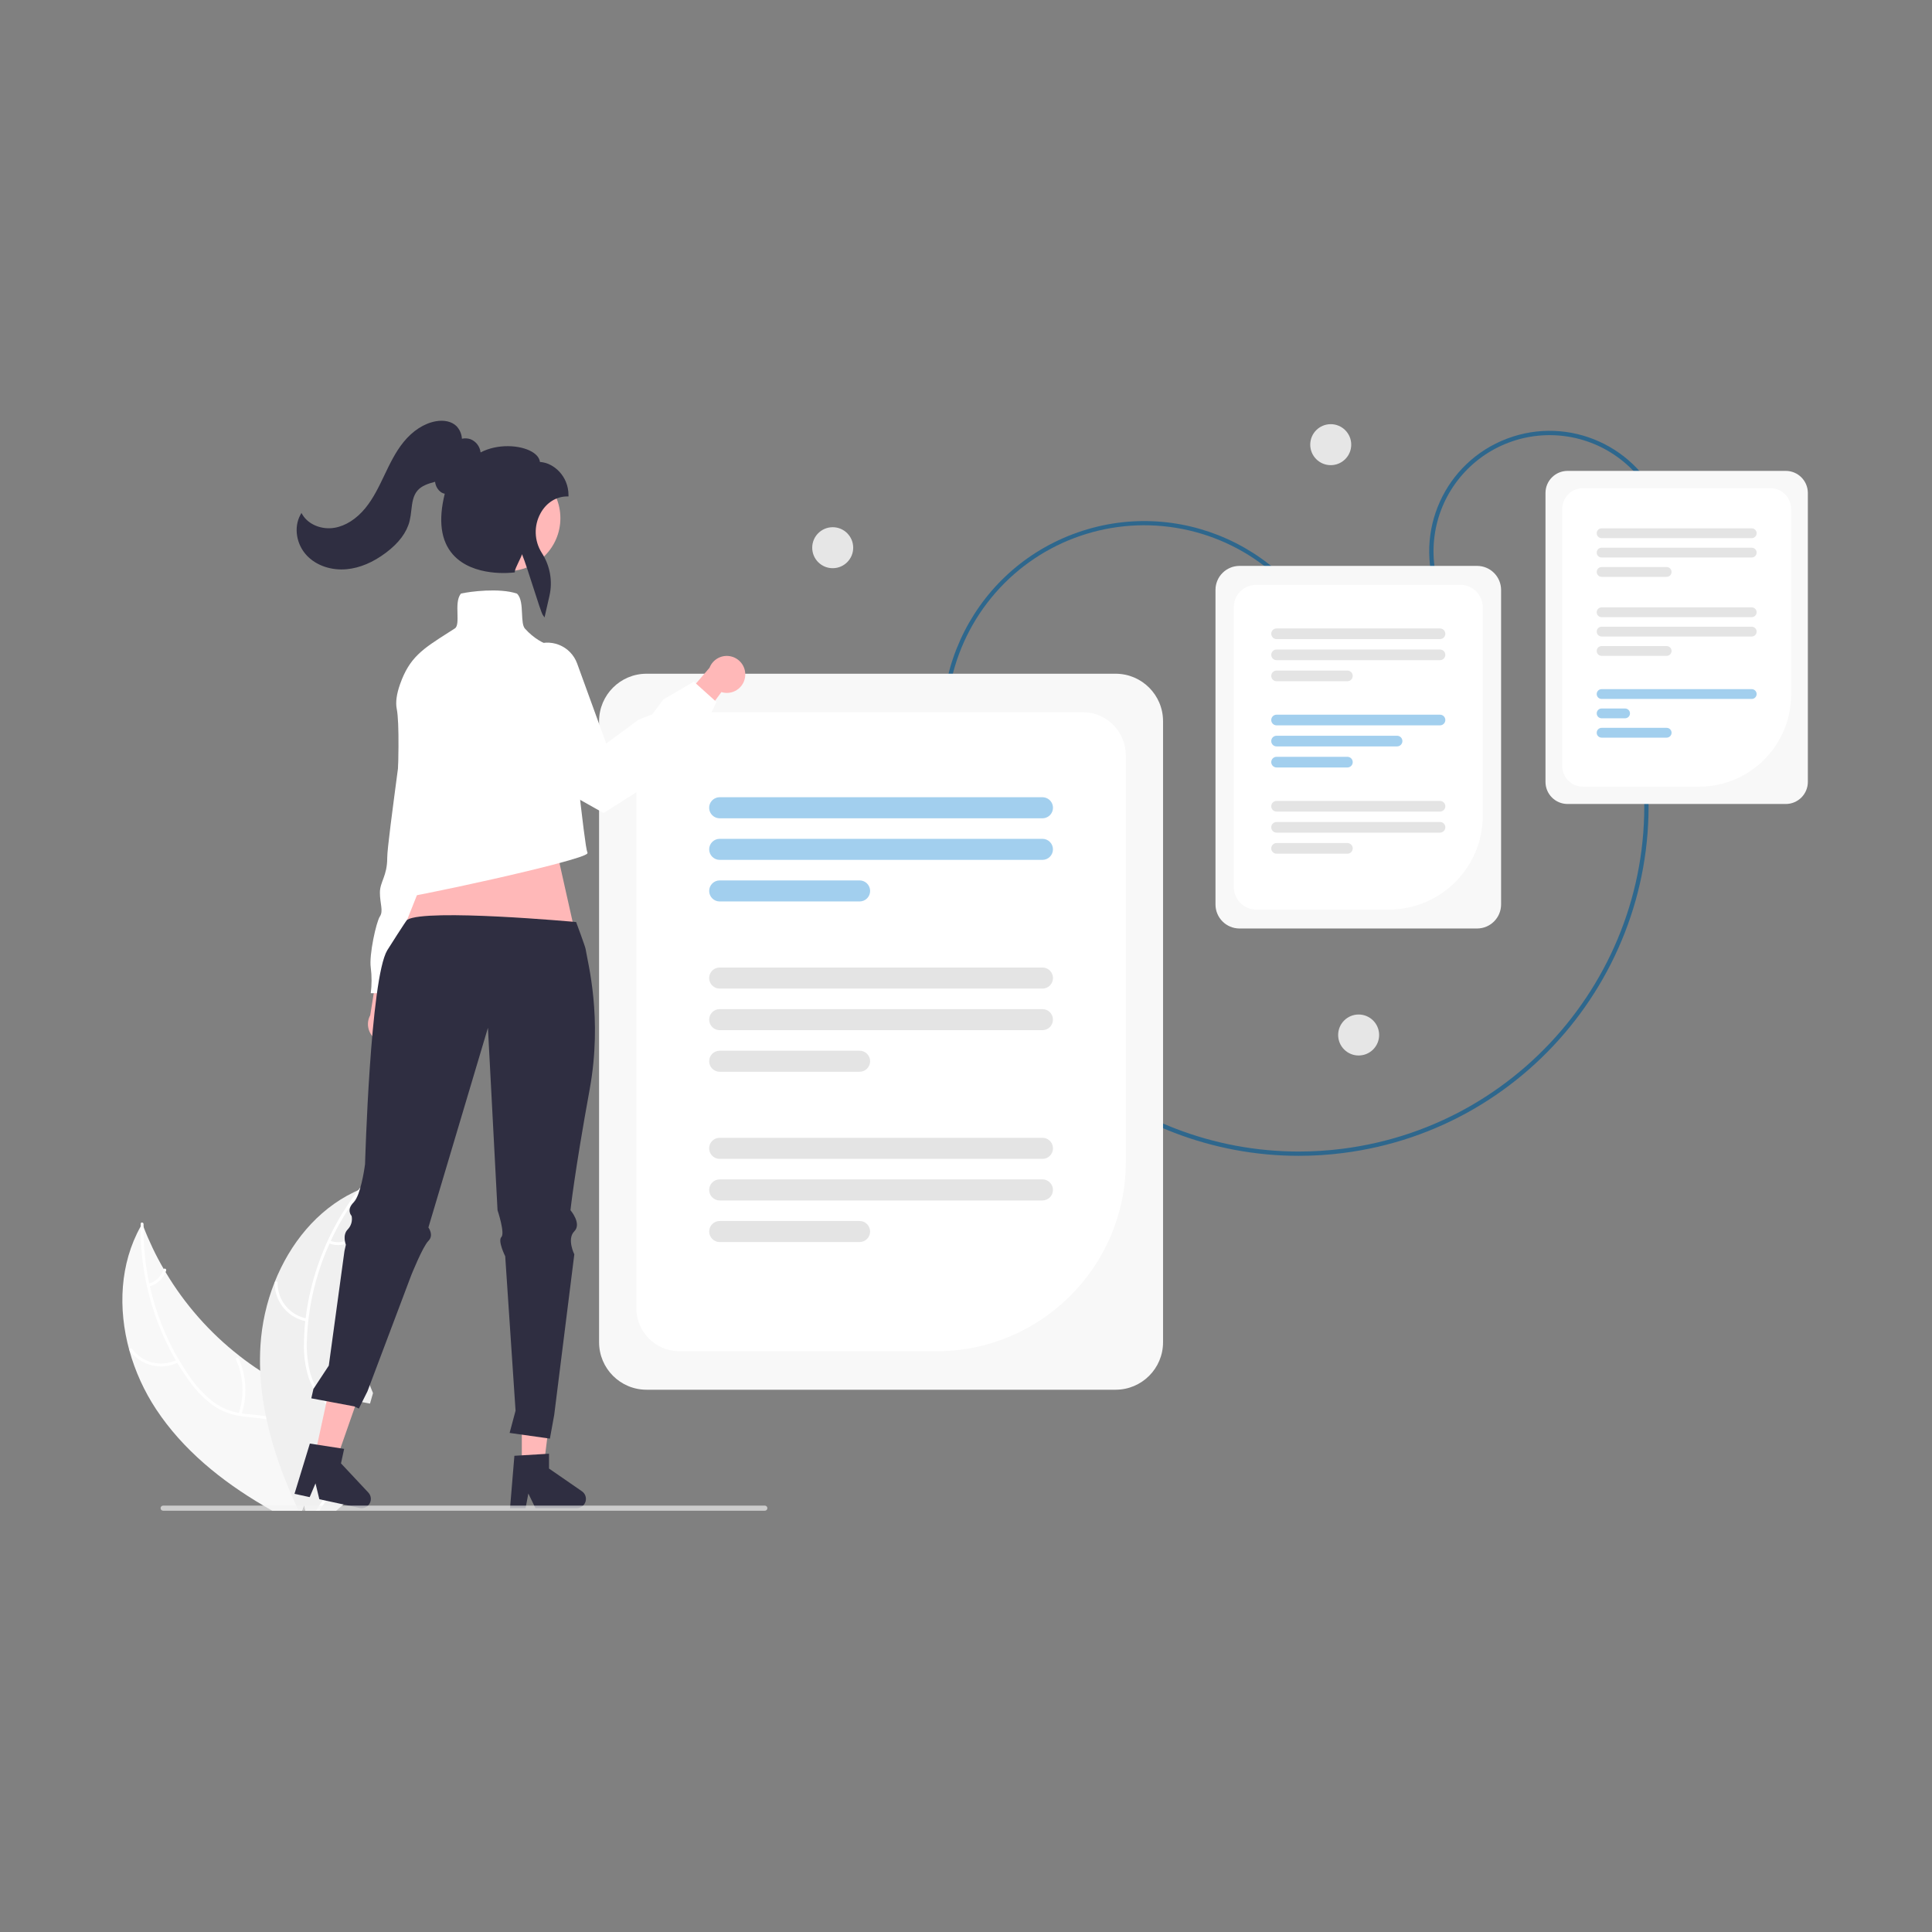 <?xml version="1.0" encoding="UTF-8"?>
<svg width="900px" height="900px" viewBox="0 0 900 900" version="1.1" xmlns="http://www.w3.org/2000/svg" xmlns:xlink="http://www.w3.org/1999/xlink">
    <rect x="0" y="0" width="900" height="900" fill="#808080" stroke="none"/>
    <title>OnBoarding 1</title>
    <g id="OnBoarding-1" stroke="none" stroke-width="1" fill="none" fill-rule="evenodd">
        <path d="M605.006,538.431 C524.232,538.435 453.953,478.179 443.571,395.994 L445.555,395.743 C455.809,476.914 525.232,536.426 605.007,536.431 C611.785,536.431 618.557,536.004 625.281,535.152 C713.267,524.037 775.805,443.413 764.69,355.427 L766.674,355.176 C777.928,444.255 714.611,525.883 625.532,537.136 C618.724,537.998 611.868,538.431 605.006,538.431 L605.006,538.431 Z" id="Path" fill="#2E678D" fill-rule="nonzero"></path>
        <path d="M669.417,276.638 C658.458,247.666 673.06,215.296 702.032,204.336 C731.003,193.377 763.374,207.979 774.334,236.951 L772.462,237.659 C765.626,219.586 749.667,206.533 730.597,203.417 C711.527,200.301 692.243,207.595 680.01,222.553 C667.776,237.51 664.452,257.857 671.288,275.93 L669.417,276.638 Z" id="Path" fill="#2E678D" fill-rule="nonzero"></path>
        <path d="M831.889,374.53 L730.224,374.53 C724.551,374.523 719.954,369.926 719.947,364.253 L719.947,229.637 C719.954,223.964 724.551,219.367 730.224,219.36 L831.889,219.36 C837.562,219.367 842.16,223.964 842.166,229.637 L842.166,364.253 C842.16,369.926 837.562,374.523 831.889,374.53 L831.889,374.53 Z" id="Path" fill="#F8F8F8" fill-rule="nonzero"></path>
        <path d="M791.496,366.464 L737.371,366.464 C732.058,366.459 727.752,362.153 727.746,356.84 L727.746,237.05 C727.752,231.737 732.058,227.431 737.371,227.425 L824.743,227.425 C830.056,227.431 834.362,231.737 834.368,237.05 L834.368,323.593 C834.341,347.259 815.162,366.438 791.496,366.464 L791.496,366.464 Z" id="Path" fill="#FFFFFF" fill-rule="nonzero"></path>
        <path d="M816.027,287.498 L746.086,287.498 C744.827,287.498 743.805,286.477 743.805,285.217 C743.805,283.957 744.827,282.936 746.086,282.936 L816.027,282.936 C817.287,282.936 818.308,283.957 818.308,285.217 C818.308,286.477 817.287,287.498 816.027,287.498 Z" id="Path" fill="#E4E4E4" fill-rule="nonzero"></path>
        <path d="M816.027,296.511 L746.086,296.511 C744.829,296.509 743.81,295.488 743.81,294.23 C743.81,292.972 744.829,291.952 746.086,291.949 L816.027,291.949 C817.287,291.949 818.308,292.97 818.308,294.23 C818.308,295.49 817.287,296.511 816.027,296.511 L816.027,296.511 Z" id="Path" fill="#E4E4E4" fill-rule="nonzero"></path>
        <path d="M776.404,305.525 L746.086,305.525 C744.827,305.525 743.805,304.503 743.805,303.244 C743.805,301.984 744.827,300.963 746.086,300.963 L776.404,300.963 C777.664,300.963 778.685,301.984 778.685,303.244 C778.685,304.503 777.664,305.525 776.404,305.525 Z" id="Path" fill="#E4E4E4" fill-rule="nonzero"></path>
        <path d="M816.027,250.69 L746.086,250.69 C744.827,250.69 743.805,249.669 743.805,248.409 C743.805,247.149 744.827,246.128 746.086,246.128 L816.027,246.128 C817.287,246.128 818.308,247.149 818.308,248.409 C818.308,249.669 817.287,250.69 816.027,250.69 Z" id="Path" fill="#E4E4E4" fill-rule="nonzero"></path>
        <path d="M816.027,259.704 L746.086,259.704 C744.827,259.704 743.805,258.682 743.805,257.422 C743.805,256.163 744.827,255.141 746.086,255.141 L816.027,255.141 C817.287,255.141 818.308,256.163 818.308,257.422 C818.308,258.682 817.287,259.704 816.027,259.704 Z" id="Path" fill="#E4E4E4" fill-rule="nonzero"></path>
        <path d="M776.404,268.717 L746.086,268.717 C744.829,268.714 743.81,267.694 743.81,266.436 C743.81,265.178 744.829,264.157 746.086,264.155 L776.404,264.155 C777.662,264.157 778.68,265.178 778.68,266.436 C778.68,267.694 777.662,268.714 776.404,268.717 Z" id="Path" fill="#E4E4E4" fill-rule="nonzero"></path>
        <path d="M816.027,325.594 L746.086,325.594 C744.827,325.594 743.805,324.573 743.805,323.313 C743.805,322.053 744.827,321.032 746.086,321.032 L816.027,321.032 C817.287,321.032 818.308,322.053 818.308,323.313 C818.308,324.573 817.287,325.594 816.027,325.594 Z" id="Path" fill="#A2CFEE" fill-rule="nonzero"></path>
        <path d="M757.027,334.607 L746.086,334.607 C744.829,334.605 743.81,333.584 743.81,332.326 C743.81,331.068 744.829,330.048 746.086,330.045 L757.027,330.045 C758.287,330.045 759.308,331.067 759.308,332.326 C759.308,333.586 758.287,334.607 757.027,334.607 Z" id="Path" fill="#A2CFEE" fill-rule="nonzero"></path>
        <path d="M776.404,343.621 L746.086,343.621 C744.827,343.621 743.805,342.6 743.805,341.34 C743.805,340.08 744.827,339.059 746.086,339.059 L776.404,339.059 C777.664,339.059 778.685,340.08 778.685,341.34 C778.685,342.6 777.664,343.621 776.404,343.621 Z" id="Path" fill="#A2CFEE" fill-rule="nonzero"></path>
        <path d="M445.087,370.017 C426.742,321.452 451.226,267.208 499.783,248.841 C548.339,230.473 602.594,254.931 620.985,303.479 L619.114,304.187 C607.489,273.423 580.332,251.2 547.875,245.892 C515.419,240.585 482.597,253.001 461.779,278.46 C440.961,303.92 435.311,338.553 446.958,369.309 L445.087,370.017 Z" id="Path" fill="#2E678D" fill-rule="nonzero"></path>
        <circle id="Oval" fill="#E6E6E6" fill-rule="nonzero" cx="619.907" cy="207.141" r="9.546"></circle>
        <circle id="Oval" fill="#E6E6E6" fill-rule="nonzero" cx="632.907" cy="482.141" r="9.546"></circle>
        <circle id="Oval" fill="#E6E6E6" fill-rule="nonzero" cx="387.907" cy="255.141" r="9.546"></circle>
        <path d="M519.7,647.388 L301.167,647.388 C288.973,647.374 279.091,637.492 279.077,625.298 L279.077,335.935 C279.091,323.741 288.973,313.859 301.167,313.845 L519.7,313.845 C531.895,313.859 541.777,323.741 541.791,335.935 L541.791,625.298 C541.777,637.492 531.895,647.374 519.7,647.388 L519.7,647.388 Z" id="Path" fill="#F8F8F8" fill-rule="nonzero"></path>
        <path d="M436.293,629.477 L316.528,629.477 C305.425,629.464 296.427,620.466 296.415,609.363 L296.415,351.87 C296.427,340.766 305.425,331.768 316.528,331.756 L504.339,331.756 C515.442,331.768 524.44,340.766 524.453,351.87 L524.453,541.317 C524.398,589.984 484.959,629.422 436.293,629.477 Z" id="Path" fill="#FFFFFF" fill-rule="nonzero"></path>
        <path d="M485.604,381.19 L335.264,381.19 C333.51,381.192 331.889,380.258 331.012,378.74 C330.134,377.222 330.134,375.351 331.012,373.833 C331.889,372.315 333.51,371.381 335.264,371.384 L485.604,371.384 C487.357,371.381 488.978,372.315 489.856,373.833 C490.733,375.351 490.733,377.222 489.856,378.74 C488.978,380.258 487.357,381.192 485.604,381.19 L485.604,381.19 Z" id="Path" fill="#A2CFEE" fill-rule="nonzero"></path>
        <path d="M485.604,400.564 L335.264,400.564 C332.556,400.564 330.36,398.369 330.36,395.661 C330.36,392.953 332.556,390.758 335.264,390.758 L485.604,390.758 C488.312,390.758 490.507,392.953 490.507,395.661 C490.507,398.369 488.312,400.564 485.604,400.564 Z" id="Path" fill="#A2CFEE" fill-rule="nonzero"></path>
        <path d="M400.432,419.939 L335.264,419.939 C332.556,419.939 330.36,417.744 330.36,415.036 C330.36,412.328 332.556,410.132 335.264,410.132 L400.432,410.132 C403.141,410.132 405.336,412.328 405.336,415.036 C405.336,417.744 403.141,419.939 400.432,419.939 Z" id="Path" fill="#A2CFEE" fill-rule="nonzero"></path>
        <path d="M485.604,460.516 L335.264,460.516 C333.51,460.519 331.889,459.585 331.012,458.067 C330.134,456.549 330.134,454.678 331.012,453.16 C331.889,451.642 333.51,450.708 335.264,450.71 L485.604,450.71 C487.357,450.708 488.978,451.642 489.856,453.16 C490.733,454.678 490.733,456.549 489.856,458.067 C488.978,459.585 487.357,460.519 485.604,460.516 L485.604,460.516 Z" id="Path" fill="#E4E4E4" fill-rule="nonzero"></path>
        <path d="M485.604,479.891 L335.264,479.891 C332.556,479.891 330.36,477.696 330.36,474.988 C330.36,472.28 332.556,470.084 335.264,470.084 L485.604,470.084 C488.312,470.084 490.507,472.28 490.507,474.988 C490.507,477.696 488.312,479.891 485.604,479.891 Z" id="Path" fill="#E4E4E4" fill-rule="nonzero"></path>
        <path d="M400.432,499.265 L335.264,499.265 C332.556,499.265 330.36,497.07 330.36,494.362 C330.36,491.654 332.556,489.459 335.264,489.459 L400.432,489.459 C403.141,489.459 405.336,491.654 405.336,494.362 C405.336,497.07 403.141,499.265 400.432,499.265 Z" id="Path" fill="#E4E4E4" fill-rule="nonzero"></path>
        <path d="M485.604,539.843 L335.264,539.843 C333.51,539.845 331.889,538.911 331.012,537.393 C330.134,535.875 330.134,534.004 331.012,532.486 C331.889,530.968 333.51,530.034 335.264,530.037 L485.604,530.037 C487.357,530.034 488.978,530.968 489.856,532.486 C490.733,534.004 490.733,535.875 489.856,537.393 C488.978,538.911 487.357,539.845 485.604,539.843 L485.604,539.843 Z" id="Path" fill="#E4E4E4" fill-rule="nonzero"></path>
        <path d="M485.604,559.217 L335.264,559.217 C332.556,559.217 330.36,557.022 330.36,554.314 C330.36,551.606 332.556,549.411 335.264,549.411 L485.604,549.411 C488.312,549.411 490.507,551.606 490.507,554.314 C490.507,557.022 488.312,559.217 485.604,559.217 Z" id="Path" fill="#E4E4E4" fill-rule="nonzero"></path>
        <path d="M400.432,578.592 L335.264,578.592 C332.558,578.588 330.367,576.394 330.367,573.689 C330.367,570.983 332.558,568.789 335.264,568.785 L400.432,568.785 C403.138,568.789 405.329,570.983 405.329,573.689 C405.329,576.394 403.138,578.588 400.432,578.592 L400.432,578.592 Z" id="Path" fill="#E4E4E4" fill-rule="nonzero"></path>
        <path d="M688.076,432.53 L577.406,432.53 C571.23,432.523 566.226,427.518 566.219,421.343 L566.219,274.803 C566.226,268.628 571.23,263.623 577.406,263.616 L688.076,263.616 C694.251,263.623 699.256,268.628 699.263,274.803 L699.263,421.343 C699.256,427.518 694.251,432.523 688.076,432.53 L688.076,432.53 Z" id="Path" fill="#F8F8F8" fill-rule="nonzero"></path>
        <path d="M647.05,423.706 L585.185,423.706 C579.426,423.699 574.759,419.032 574.752,413.273 L574.752,282.873 C574.759,277.114 579.426,272.447 585.185,272.44 L680.296,272.44 C686.056,272.446 690.723,277.114 690.73,282.873 L690.73,380.026 C690.702,404.139 671.162,423.679 647.05,423.706 L647.05,423.706 Z" id="Path" fill="#FFFFFF" fill-rule="nonzero"></path>
        <path d="M670.808,297.721 L594.673,297.721 C593.302,297.721 592.19,296.61 592.19,295.238 C592.19,293.867 593.302,292.755 594.673,292.755 L670.808,292.755 C672.18,292.755 673.291,293.867 673.291,295.238 C673.291,296.61 672.18,297.721 670.808,297.721 Z" id="Path" fill="#E4E4E4" fill-rule="nonzero"></path>
        <path d="M670.808,307.533 L594.673,307.533 C593.304,307.53 592.195,306.419 592.195,305.05 C592.195,303.681 593.304,302.57 594.673,302.567 L670.808,302.567 C672.178,302.57 673.287,303.681 673.287,305.05 C673.287,306.419 672.178,307.53 670.808,307.533 L670.808,307.533 Z" id="Path" fill="#E4E4E4" fill-rule="nonzero"></path>
        <path d="M627.676,317.345 L594.673,317.345 C593.304,317.342 592.195,316.231 592.195,314.862 C592.195,313.492 593.304,312.381 594.673,312.378 L627.676,312.378 C629.045,312.381 630.154,313.492 630.154,314.862 C630.154,316.231 629.045,317.342 627.676,317.345 L627.676,317.345 Z" id="Path" fill="#E4E4E4" fill-rule="nonzero"></path>
        <path d="M670.808,337.894 L594.673,337.894 C593.302,337.894 592.19,336.782 592.19,335.411 C592.19,334.04 593.302,332.928 594.673,332.928 L670.808,332.928 C672.18,332.928 673.291,334.04 673.291,335.411 C673.291,336.782 672.18,337.894 670.808,337.894 Z" id="Path" fill="#A2CFEE" fill-rule="nonzero"></path>
        <path d="M650.808,347.706 L594.673,347.706 C593.302,347.706 592.19,346.594 592.19,345.223 C592.19,343.851 593.302,342.739 594.673,342.739 L650.808,342.739 C652.18,342.739 653.292,343.851 653.292,345.223 C653.292,346.594 652.18,347.706 650.808,347.706 L650.808,347.706 Z" id="Path" fill="#A2CFEE" fill-rule="nonzero"></path>
        <path d="M627.676,357.517 L594.673,357.517 C593.304,357.515 592.195,356.404 592.195,355.034 C592.195,353.665 593.304,352.554 594.673,352.551 L627.676,352.551 C629.045,352.554 630.154,353.665 630.154,355.034 C630.154,356.404 629.045,357.515 627.676,357.517 L627.676,357.517 Z" id="Path" fill="#A2CFEE" fill-rule="nonzero"></path>
        <path d="M670.808,378.067 L594.673,378.067 C593.302,378.067 592.19,376.955 592.19,375.584 C592.19,374.212 593.302,373.101 594.673,373.101 L670.808,373.101 C672.18,373.101 673.291,374.212 673.291,375.584 C673.291,376.955 672.18,378.067 670.808,378.067 Z" id="Path" fill="#E4E4E4" fill-rule="nonzero"></path>
        <path d="M670.808,387.878 L594.673,387.878 C593.302,387.878 592.19,386.767 592.19,385.395 C592.19,384.024 593.302,382.912 594.673,382.912 L670.808,382.912 C672.18,382.912 673.292,384.024 673.292,385.395 C673.292,386.767 672.18,387.878 670.808,387.878 L670.808,387.878 Z" id="Path" fill="#E4E4E4" fill-rule="nonzero"></path>
        <path d="M627.676,397.69 L594.673,397.69 C593.304,397.687 592.195,396.576 592.195,395.207 C592.195,393.837 593.304,392.726 594.673,392.724 L627.676,392.724 C629.045,392.726 630.154,393.837 630.154,395.207 C630.154,396.576 629.045,397.687 627.676,397.69 L627.676,397.69 Z" id="Path" fill="#E4E4E4" fill-rule="nonzero"></path>
        <path d="M186.395,482.875 C188.111,481.009 188.912,478.478 188.582,475.965 C188.252,473.451 186.826,471.213 184.687,469.852 L191.708,440.231 L176.849,445.659 L172.46,472.955 C170.366,476.784 171.467,481.574 175.022,484.105 C178.577,486.636 183.463,486.108 186.395,482.875 L186.395,482.875 Z" id="Path" fill="#FFB8B8" fill-rule="nonzero"></path>
        <path d="M222.127,358.748 L216.164,374.082 C216.164,374.082 218.719,389.415 214.46,392.823 C210.2,396.23 211.904,396.23 211.904,398.786 C211.607,402.493 209.749,405.9 206.793,408.157 C203.385,410.712 188.052,462.677 188.052,462.677 L172.718,462.677 C173.213,458.717 173.213,454.71 172.718,450.75 C171.866,444.787 175.274,429.453 176.977,426.898 C178.681,424.342 176.977,420.935 176.977,415.823 C176.977,410.712 180.385,408.157 180.385,399.638 C180.385,391.119 190.607,324.673 189.755,317.006 C188.904,309.339 198.274,302.524 198.274,302.524 L206.793,302.524 L222.127,358.748 Z" id="Path" fill="#FFFFFF" fill-rule="nonzero"></path>
        <polygon id="Path" fill="#FFB8B8" fill-rule="nonzero" points="258.206 391.271 272.379 454.521 181.556 448.871 206.253 386.754"></polygon>
        <path d="M60.235,628.994 C62.938,638.769 67.16,648.059 72.745,656.524 C85.225,675.394 103.085,689.824 122.715,701.374 C124.075,702.184 125.455,702.974 126.835,703.754 L140.605,703.754 L141.085,702.654 L141.085,702.644 L141.645,701.374 L141.715,701.224 L141.745,701.374 L142.295,703.754 L149.055,703.754 C149.615,702.964 150.165,702.174 150.705,701.374 C151.495,700.204 152.255,699.024 152.975,697.824 C154.246,695.725 155.381,693.548 156.375,691.304 C156.495,691.054 156.595,690.804 156.695,690.554 L156.245,690.064 L158.114,681.884 L154.355,681.264 L158.475,668.554 C158.325,668.084 158.154,667.614 157.975,667.144 C155.664,661.294 151.325,656.924 146.175,653.254 C140.875,649.464 134.705,646.424 129.035,643.264 C126.375,641.774 123.755,640.204 121.205,638.544 L121.205,638.534 C117.945,636.424 114.781,634.168 111.715,631.764 C111.662,631.731 111.612,631.694 111.565,631.654 C111.522,631.624 111.482,631.59 111.445,631.554 C97.696,620.814 86.062,607.613 77.135,592.624 C77.132,592.624 77.129,592.623 77.127,592.621 C77.126,592.619 77.124,592.617 77.125,592.614 C76.825,592.134 76.545,591.654 76.265,591.164 L76.265,591.154 C72.609,584.866 69.462,578.295 66.855,571.504 L66.855,571.494 C66.655,570.994 66.475,570.494 66.285,569.994 C66.025,570.434 65.775,570.874 65.535,571.314 C65.532,571.314 65.529,571.315 65.528,571.317 C65.526,571.319 65.525,571.322 65.525,571.324 C55.825,588.674 54.905,609.574 60.235,628.994 Z" id="Path" fill="#F8F8F8" fill-rule="nonzero"></path>
        <path d="M65.525,571.324 C65.428,580.584 66.39,589.824 68.395,598.864 C69.295,603.001 70.417,607.087 71.755,611.104 C74.352,618.963 77.746,626.536 81.885,633.704 C82.115,634.094 82.335,634.474 82.575,634.854 L82.575,634.864 C84.343,637.846 86.263,640.737 88.325,643.524 C91.445,647.965 95.301,651.84 99.725,654.984 C103.338,657.372 107.425,658.951 111.705,659.614 C112.505,659.764 113.325,659.874 114.155,659.974 C117.465,660.364 120.885,660.514 124.165,661.214 C125.826,661.542 127.444,662.063 128.985,662.764 C134.265,665.214 137.235,670.344 138.535,675.824 C138.765,676.784 138.945,677.754 139.085,678.724 C140.175,686.174 138.975,693.914 139.595,701.374 C139.665,702.164 139.755,702.964 139.865,703.754 L140.605,703.754 L141.085,702.654 L141.085,702.644 C141.035,702.224 140.995,701.804 140.955,701.374 C140.715,697.709 140.685,694.033 140.865,690.364 C140.905,688.714 140.935,687.054 140.915,685.394 C140.895,684.064 140.845,682.734 140.745,681.414 L140.745,681.404 C140.675,680.584 140.595,679.774 140.485,678.964 C140.167,676.484 139.556,674.05 138.665,671.714 C136.905,666.845 133.15,662.96 128.345,661.034 C126.893,660.49 125.398,660.072 123.875,659.784 C120.525,659.144 117.065,658.984 113.695,658.564 C113.335,658.524 112.975,658.474 112.625,658.414 C112.175,658.344 111.735,658.264 111.295,658.184 C106.885,657.402 102.721,655.597 99.135,652.914 C94.873,649.54 91.168,645.518 88.155,640.994 C86.515,638.644 84.955,636.244 83.505,633.774 C83.505,633.772 83.504,633.769 83.502,633.767 C83.5,633.765 83.497,633.764 83.495,633.764 C83.425,633.644 83.355,633.534 83.285,633.414 L83.275,633.394 C77.055,622.765 72.515,611.239 69.815,599.224 C69.725,598.784 69.625,598.344 69.525,597.904 C67.669,589.229 66.773,580.376 66.855,571.504 L66.855,571.494 C66.855,571.074 66.865,570.664 66.875,570.244 C66.895,569.384 65.565,569.194 65.545,570.054 C65.535,570.474 65.525,570.894 65.535,571.314 C65.532,571.314 65.529,571.315 65.528,571.317 C65.526,571.319 65.525,571.322 65.525,571.324 L65.525,571.324 Z" id="Path" fill="#FFFFFF" fill-rule="nonzero"></path>
        <path d="M83.146,634.583 C75.275,638.581 65.668,636.288 60.451,629.167 C59.943,628.468 61.005,627.645 61.515,628.345 C66.362,634.987 75.326,637.107 82.635,633.34 C83.405,632.944 83.91,634.19 83.146,634.583 L83.146,634.583 Z" id="Path" fill="#FFFFFF" fill-rule="nonzero"></path>
        <path d="M111.166,658.583 C113.951,650.302 113.512,641.275 109.937,633.303 C109.582,632.514 110.826,632.005 111.18,632.793 C114.885,641.096 115.323,650.49 112.406,659.101 C112.128,659.922 110.889,659.399 111.166,658.583 L111.166,658.583 Z" id="Path" fill="#FFFFFF" fill-rule="nonzero"></path>
        <path d="M69.138,598.027 C72.45,597.13 75.089,594.627 76.161,591.368 C76.429,590.544 77.667,591.068 77.401,591.886 C76.2,595.481 73.297,598.246 69.648,599.27 C69.305,599.399 68.921,599.238 68.772,598.904 C68.633,598.56 68.796,598.169 69.138,598.027 L69.138,598.027 Z" id="Path" fill="#FFFFFF" fill-rule="nonzero"></path>
        <path d="M121.205,638.534 L121.205,638.544 C121.515,645.685 122.408,652.789 123.875,659.784 L123.875,659.794 C123.955,660.274 124.065,660.744 124.165,661.214 C126.578,672.033 129.962,682.613 134.275,692.824 C135.465,695.704 136.711,698.554 138.015,701.374 C138.375,702.174 138.745,702.964 139.125,703.754 L140.605,703.754 L141.085,702.654 L141.085,702.644 L141.645,701.374 L141.715,701.224 L141.745,701.374 L142.295,703.754 L156.595,703.754 L159.375,701.374 L163.425,697.904 L157.765,691.724 L156.835,690.704 L156.695,690.554 L156.245,690.064 L158.114,681.884 L154.355,681.264 L158.475,668.554 L160.425,662.544 L160.915,661.034 L163.765,652.244 L172.365,653.854 L173.765,648.954 C171.187,642.979 169.041,636.827 167.345,630.544 C167.335,630.494 167.315,630.454 167.305,630.404 C162.761,613.482 161.398,595.864 163.285,578.444 L163.285,578.434 C163.345,577.874 163.415,577.304 163.495,576.754 L163.495,576.734 C164.352,569.515 165.797,562.378 167.815,555.394 C167.955,554.864 168.115,554.344 168.265,553.824 C167.805,554.024 167.355,554.214 166.895,554.414 L166.885,554.424 L166.865,554.424 C166.135,554.744 165.405,555.084 164.695,555.444 C147.635,563.734 135.085,579.294 127.955,597.234 C127.935,597.284 127.915,597.324 127.895,597.374 C124.174,606.779 121.957,616.71 121.325,626.804 C121.085,630.71 121.045,634.625 121.205,638.534 L121.205,638.534 Z" id="Path" fill="#F0F0F0" fill-rule="nonzero"></path>
        <path d="M147.155,703.754 L148.735,703.754 C149.235,702.944 149.775,702.154 150.315,701.374 C151.175,700.164 152.061,698.981 152.975,697.824 C153.765,696.824 154.555,695.834 155.345,694.844 C156.165,693.814 156.975,692.784 157.765,691.724 L156.835,690.704 C156.685,690.904 156.535,691.104 156.375,691.304 C153.815,694.674 151.045,697.914 148.675,701.374 C148.145,702.154 147.635,702.944 147.155,703.754 Z" id="Path" fill="#FFFFFF" fill-rule="nonzero"></path>
        <path d="M168.597,554.383 C168.337,554.713 168.067,555.053 167.817,555.393 C165.867,557.923 164.023,560.533 162.287,563.223 C159.194,567.969 156.447,572.932 154.067,578.073 C153.877,578.473 153.687,578.883 153.507,579.293 C148.414,590.526 145.094,602.482 143.667,614.733 C143.647,614.853 143.637,614.963 143.627,615.083 C143.297,617.943 143.083,620.813 142.987,623.693 C142.668,629.117 143.204,634.556 144.577,639.813 C144.777,640.503 144.997,641.183 145.237,641.843 C145.838,643.461 146.592,645.018 147.487,646.493 C148.13,647.57 148.845,648.602 149.627,649.583 C150.097,650.183 150.587,650.773 151.107,651.343 C151.407,651.673 151.717,652.003 152.027,652.333 C152.287,652.583 152.537,652.843 152.797,653.093 C155.497,655.713 158.477,658.143 160.917,661.033 L160.427,662.543 C158.077,659.563 155.047,657.093 152.317,654.493 C150.603,652.881 149.043,651.114 147.657,649.213 C147.477,648.953 147.287,648.693 147.117,648.423 C146.19,647.069 145.39,645.633 144.727,644.133 C144.387,643.383 144.077,642.613 143.797,641.813 C142.163,636.643 141.419,631.232 141.597,625.813 C141.629,622.341 141.836,618.874 142.217,615.423 C142.257,614.973 142.307,614.533 142.367,614.083 C143.381,605.869 145.23,597.781 147.887,589.943 C151.249,580 155.873,570.529 161.647,561.763 C163.297,559.253 165.047,556.803 166.897,554.413 C167.137,554.083 167.387,553.763 167.647,553.433 C168.177,552.753 169.127,553.703 168.597,554.383 Z" id="Path" fill="#FFFFFF" fill-rule="nonzero"></path>
        <path d="M142.843,615.549 C134.152,614.003 127.862,606.388 127.983,597.562 C127.992,597.199 128.285,596.909 128.647,596.904 C129.01,596.9 129.31,597.183 129.327,597.545 C129.199,605.767 135.08,612.857 143.184,614.249 C144.036,614.397 143.69,615.696 142.843,615.549 L142.843,615.549 Z" id="Path" fill="#FFFFFF" fill-rule="nonzero"></path>
        <path d="M150.766,651.582 C157.975,646.647 163.059,639.175 165.004,630.658 C165.196,629.814 166.496,630.156 166.304,630.999 C164.264,639.859 158.957,647.623 151.444,652.743 C150.728,653.23 150.054,652.067 150.766,651.582 L150.766,651.582 Z" id="Path" fill="#FFFFFF" fill-rule="nonzero"></path>
        <path d="M153.668,577.928 C156.853,579.206 160.466,578.796 163.284,576.839 C163.994,576.343 164.667,577.506 163.962,578 C160.84,580.147 156.856,580.607 153.327,579.228 C152.975,579.124 152.766,578.764 152.847,578.407 C152.943,578.049 153.309,577.836 153.668,577.928 L153.668,577.928 Z" id="Path" fill="#FFFFFF" fill-rule="nonzero"></path>
        <polygon id="Path" fill="#FFB8B8" fill-rule="nonzero" points="243.082 683.193 253.284 683.192 258.138 643.841 243.08 643.841"></polygon>
        <path d="M239.627,678.16 L255.755,677.197 L255.755,684.107 L271.088,694.696 C272.642,695.77 273.318,697.729 272.756,699.533 C272.194,701.336 270.524,702.564 268.635,702.564 L249.435,702.564 L246.125,695.729 L244.833,702.564 L237.594,702.564 L239.627,678.16 Z" id="Path" fill="#2F2E41" fill-rule="nonzero"></path>
        <polygon id="Path" fill="#FFB8B8" fill-rule="nonzero" points="146.657 678.117 156.628 680.279 169.713 642.851 154.998 639.66"></polygon>
        <path d="M144.348,672.466 L160.313,674.944 L158.848,681.697 L171.587,695.297 C172.879,696.675 173.124,698.733 172.192,700.376 C171.261,702.02 169.369,702.866 167.523,702.466 L148.759,698.395 L146.973,691.014 L144.262,697.419 L137.187,695.885 L144.348,672.466 Z" id="Path" fill="#2F2E41" fill-rule="nonzero"></path>
        <path d="M74.805,702.564 C74.805,702.88 74.929,703.183 75.152,703.407 C75.376,703.63 75.679,703.755 75.995,703.754 L356.285,703.754 C356.942,703.754 357.475,703.221 357.475,702.564 C357.475,701.907 356.942,701.374 356.285,701.374 L75.995,701.374 C75.679,701.373 75.376,701.498 75.152,701.722 C74.929,701.945 74.805,702.248 74.805,702.564 Z" id="Path" fill-opacity="0.664" fill="#F3F3F3" fill-rule="nonzero"></path>
        <path d="M274.698,507.411 C267.538,546.761 265.748,563.751 265.748,563.751 C265.748,563.751 271.118,570.011 267.538,573.591 C263.958,577.171 267.538,584.321 267.538,584.321 L258.166,659.16 L256.166,670.16 L237.398,667.511 L240.166,657.16 L235.348,585.221 C235.348,585.221 231.768,578.061 233.558,576.271 C235.348,574.481 231.768,563.751 231.768,563.751 L227.298,478.791 L199.568,571.801 C199.568,571.801 202.258,575.381 199.568,578.061 C196.888,580.741 191.528,594.161 191.528,594.161 L171.166,648.16 L167.166,656.16 L165.038,655.151 L155.678,653.391 L153.958,653.071 L150.898,652.491 L148.928,652.121 L148.258,652.001 L145.018,651.391 L145.998,647.041 L153.166,636.16 L160.458,582.791 L160.778,581.361 L161.118,579.851 C161.118,579.851 159.328,575.381 162.008,572.691 C163.599,571.027 164.269,568.685 163.798,566.431 C163.71,566.338 163.63,566.237 163.558,566.131 C163.241,565.697 163.023,565.199 162.918,564.671 C162.678,563.551 162.888,561.981 164.698,560.171 C165.207,559.63 165.635,559.017 165.968,558.351 C168.688,553.201 170.058,542.291 170.058,542.291 C170.058,542.291 172.478,455.881 180.398,442.681 C180.818,441.991 189.225,428.745 189.665,428.475 C198.605,423.115 268.379,429.518 268.379,429.518 C268.379,429.518 272.598,440.851 272.788,442.031 C273.818,448.661 280.768,474.031 274.698,507.411 Z" id="Path" fill="#2F2E41" fill-rule="nonzero"></path>
        <path d="M347.102,315.299 C346.784,317.814 345.369,320.059 343.236,321.43 C341.104,322.801 338.474,323.158 336.054,322.403 L317.966,346.888 L312.518,332.037 L330.53,311.062 C332.102,306.991 336.47,304.739 340.698,305.82 C344.926,306.901 347.677,310.973 347.102,315.299 L347.102,315.299 Z" id="Path" fill="#FFB8B8" fill-rule="nonzero"></path>
        <path d="M182.06,419.014 C180.402,419.014 179.46,418.689 179.095,417.992 C178.56,416.968 179.489,415.631 180.564,414.083 C181.362,413.071 181.991,411.938 182.427,410.726 C183.07,408.154 187.411,343.179 184.814,330.197 C184.214,327.193 184.731,323.342 186.351,318.753 C190.775,306.217 196.814,302.365 208.845,294.691 C209.821,294.068 210.838,293.417 211.896,292.739 C213.263,291.86 213.187,288.946 213.106,285.86 C213.017,282.43 212.924,278.883 214.604,276.667 L214.714,276.522 L214.89,276.481 C218.954,275.542 232.623,273.797 240.717,276.494 L240.829,276.532 L240.913,276.615 C242.835,278.538 243.011,282.262 243.18,285.864 C243.319,288.821 243.45,291.613 244.538,292.826 C252.855,302.096 262.288,301.916 262.383,301.914 L262.851,301.9 L262.897,302.365 C266.515,339.163 272.347,394.703 273.586,396.888 C273.718,397.092 273.726,397.353 273.606,397.564 C271.787,400.963 188.31,419.014 182.06,419.014 Z" id="Path" fill="#FFFFFF" fill-rule="nonzero"></path>
        <circle id="Oval" fill="#FFB8B8" fill-rule="nonzero" cx="236.384" cy="241.397" r="24.667"></circle>
        <path d="M252.865,286.488 C251.695,284.818 245.765,264.421 243.166,258.16 C242.9,259.505 239.92,264.722 239.85,266.111 L239.825,266.625 L239.314,266.691 C238.546,266.789 220.403,268.991 210.962,258.285 C205.368,251.943 204.099,242.431 207.186,230.007 C206.624,229.897 206.086,229.69 205.596,229.395 C203.944,228.251 202.879,226.437 202.686,224.437 L202.163,224.577 C199.501,225.295 196.498,226.245 194.559,228.439 C192.399,230.879 192.015,234.194 191.607,237.703 C191.448,239.378 191.184,241.042 190.816,242.684 C189.5,247.991 185.797,252.962 179.808,257.458 C173.78,261.986 167.633,264.576 161.538,265.155 C154.34,265.842 147.398,263.477 142.975,258.834 C138.042,253.658 136.752,245.693 139.906,239.897 L140.414,238.963 L140.971,239.868 C143.779,244.425 149.914,246.886 155.893,245.852 C161.019,244.965 166.1,241.711 170.201,236.687 C173.945,232.102 176.527,226.687 179.025,221.45 C181.565,216.124 184.191,210.618 187.974,205.945 C192.241,200.675 197.566,197.233 202.969,196.253 C206.903,195.542 210.414,196.348 212.602,198.469 C214.149,200.062 215.064,202.163 215.18,204.38 C216.526,204.079 217.929,204.16 219.231,204.613 C221.79,205.654 223.572,208.015 223.87,210.762 C231.798,206.592 242.289,207.271 247.715,210.399 C249.987,211.709 251.292,213.359 251.523,215.2 C257.932,215.558 264.825,221.801 264.825,230.646 L264.825,231.262 L264.21,231.262 C259.137,231.262 254.506,234.179 251.822,239.065 C248.611,244.865 248.825,251.956 252.379,257.552 C256.215,263.44 257.512,270.626 255.976,277.483 L253.661,287.625 L252.865,286.488 Z" id="Path" fill="#2F2E41" fill-rule="nonzero"></path>
        <path d="M281.181,378.742 L264.921,369.595 C236.566,349.942 229.582,334.335 228.709,324.698 C227.777,314.416 233.255,308.792 233.489,308.558 L233.616,308.465 L248.273,300.976 C252.04,299.052 256.451,298.837 260.386,300.385 C264.322,301.934 267.404,305.097 268.849,309.072 L282.407,346.36 L297.439,335.273 L303.85,332.747 L309.023,325.83 L323.23,317.544 L333.784,327.043 L320.511,353.587 L313.137,355.465 L311.573,359.494 L311.434,359.583 L281.181,378.742 Z" id="Path" fill="#FFFFFF" fill-rule="nonzero"></path>
    </g>
</svg>